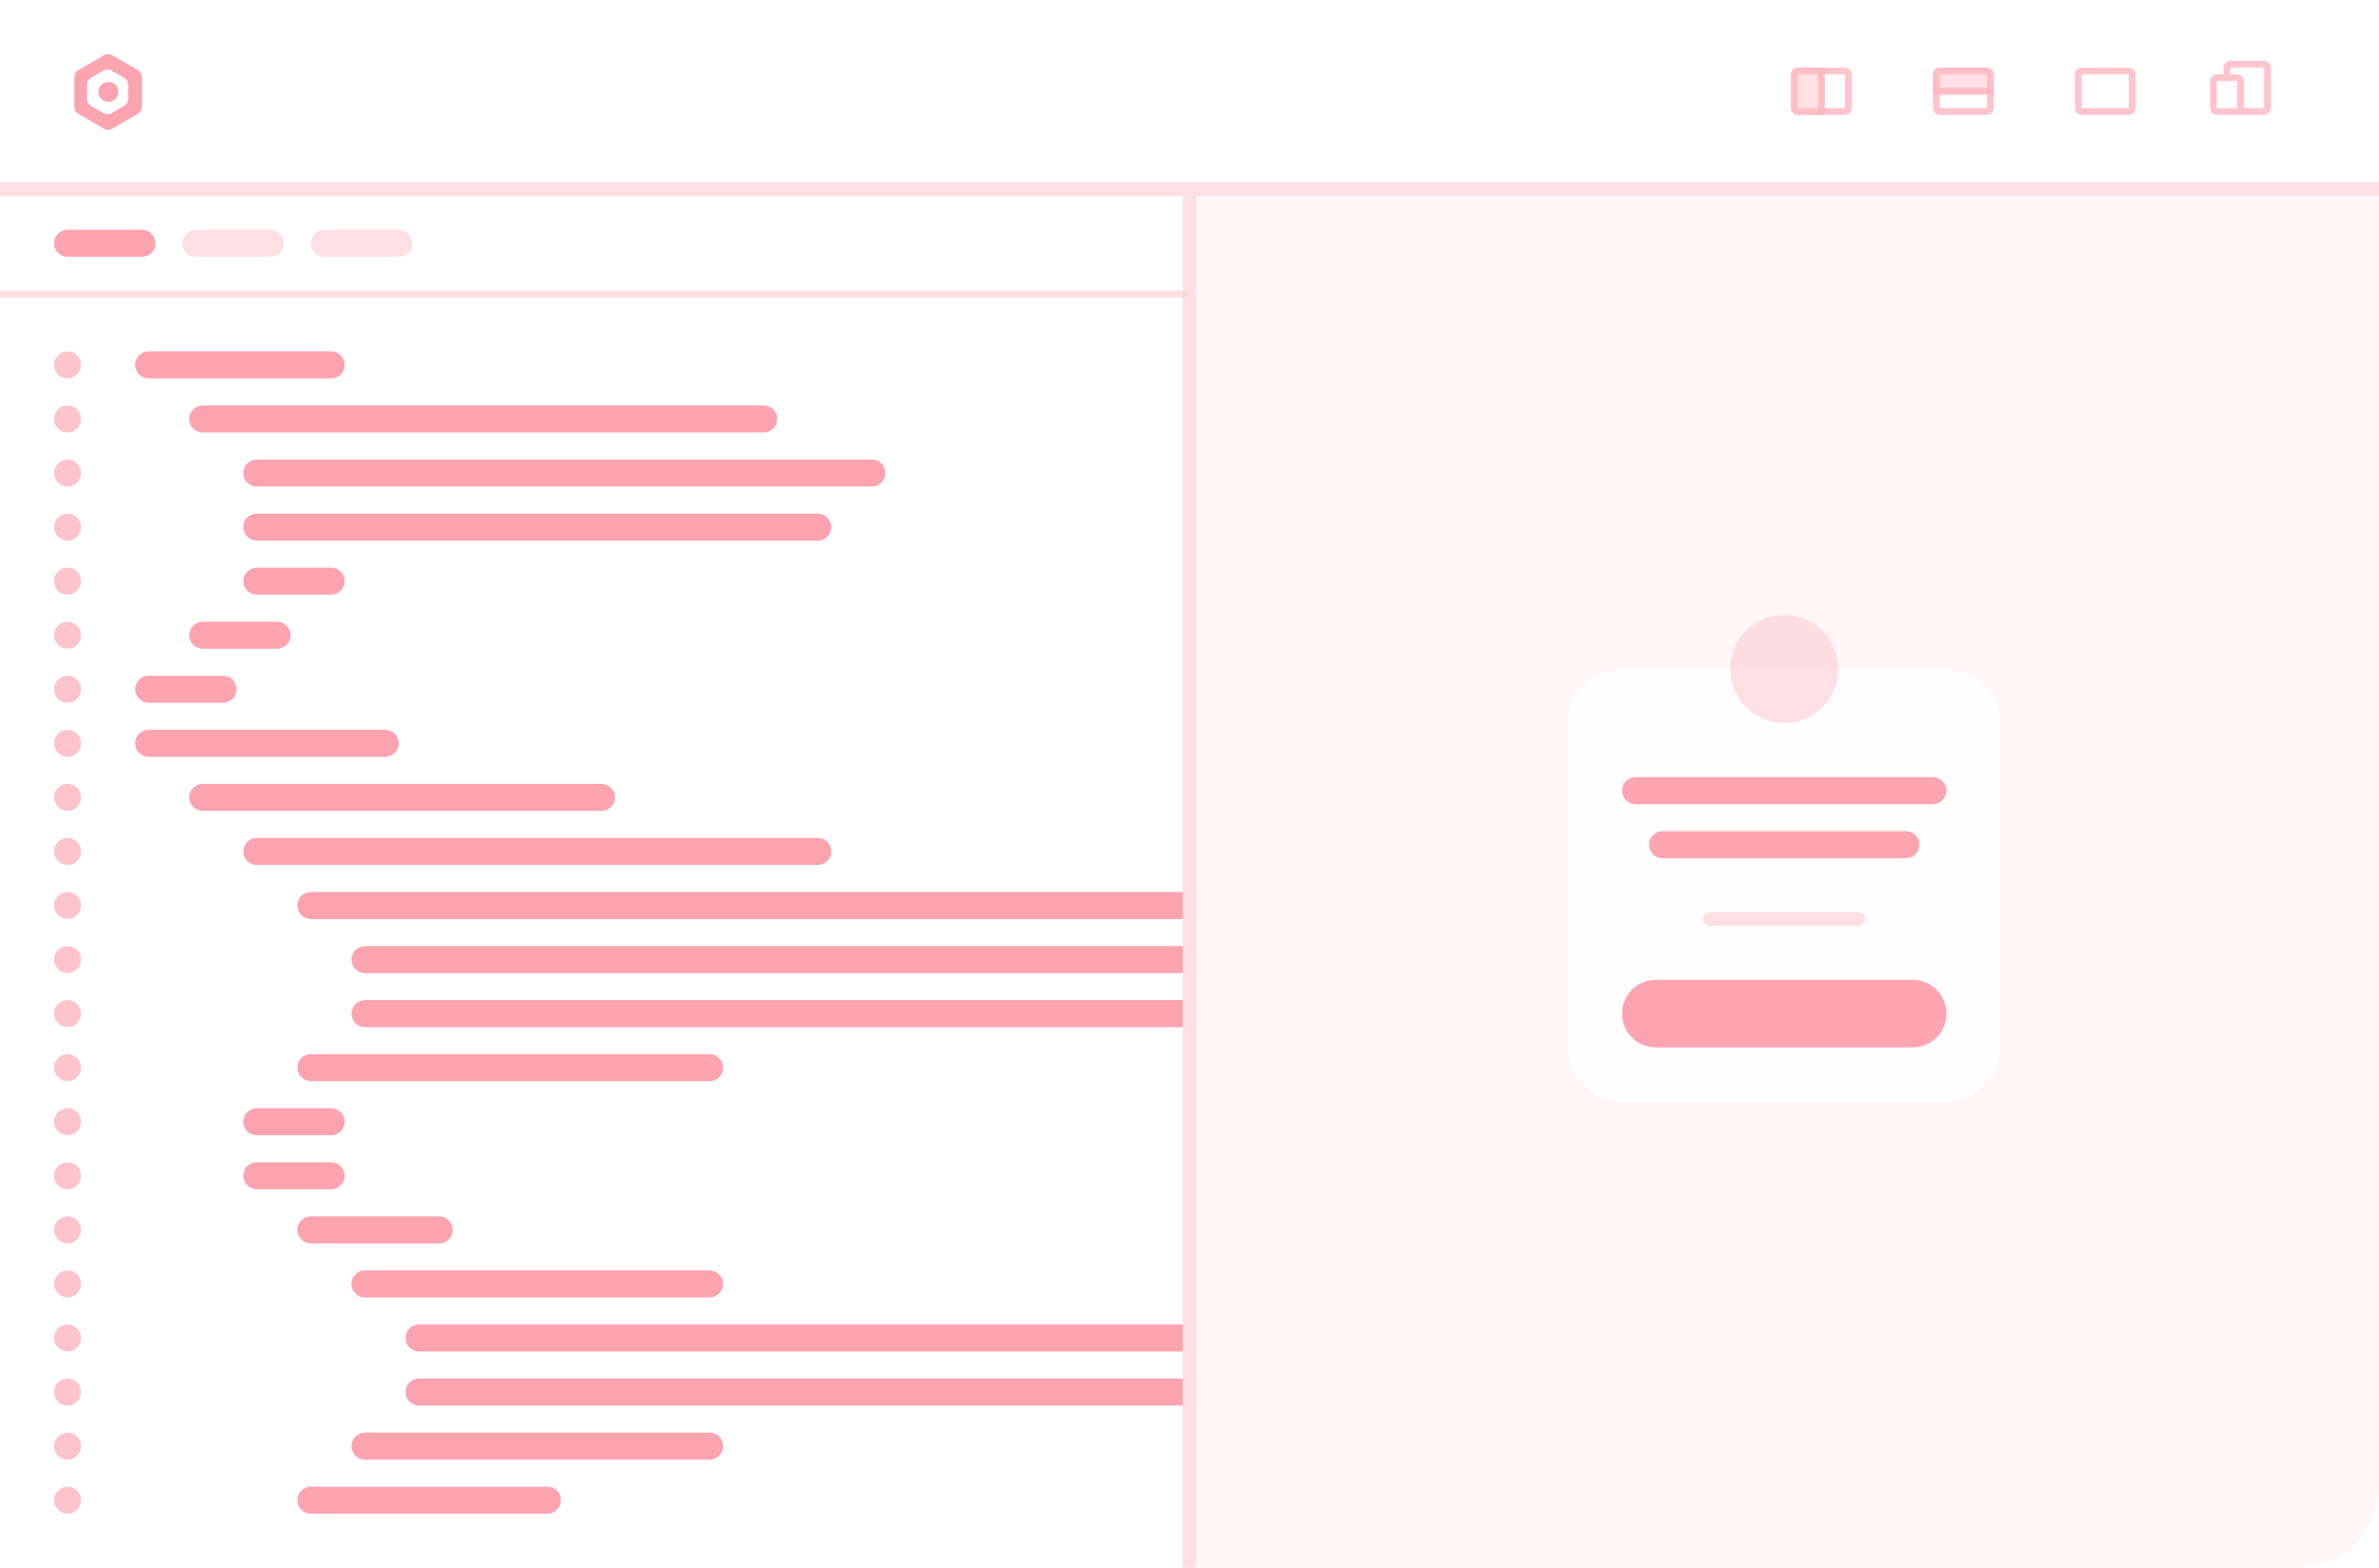 <svg xmlns="http://www.w3.org/2000/svg" width="352" height="232" fill="none" viewBox="0 0 352 232"><g clip-path="url(#clip0)"><rect width="352" height="232" fill="#fff" rx="12"/><g opacity=".8"><g filter="url(#filter0_dd)" opacity=".8"><path fill="#fff" d="M340 0H12C5.373 0 0 5.373 0 12V220C0 226.627 5.373 232 12 232H340C346.627 232 352 226.627 352 220V12C352 5.373 346.627 0 340 0Z" opacity=".8"/></g><path stroke="#FDA4AF" d="M315 10.5H308C307.724 10.5 307.5 10.724 307.5 11V16C307.5 16.276 307.724 16.5 308 16.5H315C315.276 16.5 315.5 16.276 315.5 16V11C315.5 10.724 315.276 10.5 315 10.5Z" opacity=".8"/><path fill="#FECDD3" d="M265 11C265 10.735 265.105 10.48 265.293 10.293C265.48 10.105 265.735 10 266 10H270V17H266C265.735 17 265.48 16.895 265.293 16.707C265.105 16.52 265 16.265 265 16V11Z" opacity=".8"/><path stroke="#FDA4AF" d="M273 10.5H266C265.724 10.5 265.5 10.724 265.5 11V16C265.5 16.276 265.724 16.5 266 16.5H273C273.276 16.5 273.5 16.276 273.5 16V11C273.5 10.724 273.276 10.5 273 10.5Z" opacity=".8"/><path fill="#FDA4AF" d="M269 10H270V17H269V10Z" opacity=".8"/><path fill="#FECDD3" d="M286 11C286 10.735 286.105 10.48 286.293 10.293C286.48 10.105 286.735 10 287 10H294C294.265 10 294.52 10.105 294.707 10.293C294.895 10.48 295 10.735 295 11V14H286V11Z" opacity=".8"/><path stroke="#FDA4AF" d="M294 10.5H287C286.724 10.5 286.5 10.724 286.5 11V16C286.5 16.276 286.724 16.5 287 16.5H294C294.276 16.5 294.5 16.276 294.5 16V11C294.5 10.724 294.276 10.5 294 10.5Z" opacity=".8"/><path fill="#FDA4AF" d="M286 13H295V14H286V13Z" opacity=".8"/><path fill="#FDA4AF" fill-rule="evenodd" d="M335 10H330V11H331C331.265 11 331.52 11.105 331.707 11.293C331.895 11.48 332 11.735 332 12V16H335V10ZM331 16V12H328V16H331ZM329 11H328C327.735 11 327.48 11.105 327.293 11.293C327.105 11.48 327 11.735 327 12V16C327 16.265 327.105 16.52 327.293 16.707C327.48 16.895 327.735 17 328 17H335C335.265 17 335.52 16.895 335.707 16.707C335.895 16.52 336 16.265 336 16V10C336 9.735 335.895 9.48 335.707 9.293C335.52 9.105 335.265 9 335 9H330C329.735 9 329.48 9.105 329.293 9.293C329.105 9.48 329 9.735 329 10V11Z" clip-rule="evenodd" opacity=".8"/><path fill="#FDA4AF" d="M10 56C11.105 56 12 55.105 12 54C12 52.895 11.105 52 10 52C8.895 52 8 52.895 8 54C8 55.105 8.895 56 10 56Z" opacity=".8"/><path fill="#FDA4AF" d="M10 64C11.105 64 12 63.105 12 62C12 60.895 11.105 60 10 60C8.895 60 8 60.895 8 62C8 63.105 8.895 64 10 64Z" opacity=".8"/><path fill="#FDA4AF" d="M10 72C11.105 72 12 71.105 12 70C12 68.895 11.105 68 10 68C8.895 68 8 68.895 8 70C8 71.105 8.895 72 10 72Z" opacity=".8"/><path fill="#FDA4AF" d="M10 80C11.105 80 12 79.105 12 78C12 76.895 11.105 76 10 76C8.895 76 8 76.895 8 78C8 79.105 8.895 80 10 80Z" opacity=".8"/><path fill="#FDA4AF" d="M10 88C11.105 88 12 87.105 12 86C12 84.895 11.105 84 10 84C8.895 84 8 84.895 8 86C8 87.105 8.895 88 10 88Z" opacity=".8"/><path fill="#FDA4AF" d="M10 96C11.105 96 12 95.105 12 94C12 92.895 11.105 92 10 92C8.895 92 8 92.895 8 94C8 95.105 8.895 96 10 96Z" opacity=".8"/><path fill="#FDA4AF" d="M10 104C11.105 104 12 103.105 12 102C12 100.895 11.105 100 10 100C8.895 100 8 100.895 8 102C8 103.105 8.895 104 10 104Z" opacity=".8"/><path fill="#FDA4AF" d="M10 112C11.105 112 12 111.105 12 110C12 108.895 11.105 108 10 108C8.895 108 8 108.895 8 110C8 111.105 8.895 112 10 112Z" opacity=".8"/><path fill="#FDA4AF" d="M10 120C11.105 120 12 119.105 12 118C12 116.895 11.105 116 10 116C8.895 116 8 116.895 8 118C8 119.105 8.895 120 10 120Z" opacity=".8"/><path fill="#FDA4AF" d="M10 128C11.105 128 12 127.105 12 126C12 124.895 11.105 124 10 124C8.895 124 8 124.895 8 126C8 127.105 8.895 128 10 128Z" opacity=".8"/><path fill="#FDA4AF" d="M10 136C11.105 136 12 135.105 12 134C12 132.895 11.105 132 10 132C8.895 132 8 132.895 8 134C8 135.105 8.895 136 10 136Z" opacity=".8"/><path fill="#FDA4AF" d="M10 144C11.105 144 12 143.105 12 142C12 140.895 11.105 140 10 140C8.895 140 8 140.895 8 142C8 143.105 8.895 144 10 144Z" opacity=".8"/><path fill="#FDA4AF" d="M10 152C11.105 152 12 151.105 12 150C12 148.895 11.105 148 10 148C8.895 148 8 148.895 8 150C8 151.105 8.895 152 10 152Z" opacity=".8"/><path fill="#FDA4AF" d="M10 160C11.105 160 12 159.105 12 158C12 156.895 11.105 156 10 156C8.895 156 8 156.895 8 158C8 159.105 8.895 160 10 160Z" opacity=".8"/><path fill="#FDA4AF" d="M10 168C11.105 168 12 167.105 12 166C12 164.895 11.105 164 10 164C8.895 164 8 164.895 8 166C8 167.105 8.895 168 10 168Z" opacity=".8"/><path fill="#FDA4AF" d="M10 176C11.105 176 12 175.105 12 174C12 172.895 11.105 172 10 172C8.895 172 8 172.895 8 174C8 175.105 8.895 176 10 176Z" opacity=".8"/><path fill="#FDA4AF" d="M10 184C11.105 184 12 183.105 12 182C12 180.895 11.105 180 10 180C8.895 180 8 180.895 8 182C8 183.105 8.895 184 10 184Z" opacity=".8"/><path fill="#FDA4AF" d="M10 192C11.105 192 12 191.105 12 190C12 188.895 11.105 188 10 188C8.895 188 8 188.895 8 190C8 191.105 8.895 192 10 192Z" opacity=".8"/><path fill="#FDA4AF" d="M10 200C11.105 200 12 199.105 12 198C12 196.895 11.105 196 10 196C8.895 196 8 196.895 8 198C8 199.105 8.895 200 10 200Z" opacity=".8"/><path fill="#FDA4AF" d="M10 208C11.105 208 12 207.105 12 206C12 204.895 11.105 204 10 204C8.895 204 8 204.895 8 206C8 207.105 8.895 208 10 208Z" opacity=".8"/><path fill="#FDA4AF" d="M10 216C11.105 216 12 215.105 12 214C12 212.895 11.105 212 10 212C8.895 212 8 212.895 8 214C8 215.105 8.895 216 10 216Z" opacity=".8"/><path fill="#FDA4AF" d="M10 224C11.105 224 12 223.105 12 222C12 220.895 11.105 220 10 220C8.895 220 8 220.895 8 222C8 223.105 8.895 224 10 224Z" opacity=".8"/><g opacity=".8"><path fill="#FB7185" d="M16.578 8.155L20.423 10.38C20.598 10.482 20.744 10.627 20.845 10.803C20.946 10.979 21 11.178 21 11.381V15.83C21 16.243 20.781 16.626 20.423 16.833L16.578 19.057C16.402 19.159 16.203 19.212 16 19.212C15.797 19.212 15.598 19.159 15.422 19.057L11.577 16.833C11.401 16.731 11.256 16.585 11.155 16.409C11.053 16.233 11 16.034 11 15.83V11.381C11 10.968 11.22 10.586 11.577 10.38L15.422 8.155C15.598 8.053 15.797 8 16 8C16.203 8 16.402 8.053 16.578 8.155ZM18.375 11.51L16.494 10.424C16.318 10.323 16.12 10.27 15.918 10.27C15.715 10.27 15.517 10.323 15.341 10.424L13.461 11.51C13.285 11.612 13.139 11.758 13.037 11.934C12.936 12.11 12.883 12.309 12.882 12.512V14.68C12.882 15.093 13.103 15.477 13.461 15.682L15.341 16.768C15.517 16.869 15.715 16.923 15.918 16.923C16.12 16.923 16.318 16.869 16.494 16.768L18.375 15.682C18.55 15.581 18.696 15.435 18.798 15.259C18.899 15.083 18.953 14.883 18.953 14.68V12.512C18.953 12.1 18.731 11.715 18.375 11.51Z"/><path fill="#FB7185" d="M17.514 13.595C17.514 14.41 16.853 15.07 16.038 15.07C15.223 15.07 14.563 14.41 14.563 13.595C14.563 12.78 15.223 12.12 16.038 12.12C16.853 12.12 17.514 12.78 17.514 13.595Z"/></g><path fill="#FFF1F2" d="M177 29H352V220C352 226.627 346.627 232 340 232H177V29Z" opacity=".8"/><path fill="#FECDD3" d="M0 27H352V29H0V27ZM0 43H176V44H0V43Z" opacity=".8"/><path fill="#FECDD3" d="M175 29H177V232H175V29Z" opacity=".8"/><path fill="#FB7185" d="M49 52H22C20.895 52 20 52.895 20 54C20 55.105 20.895 56 22 56H49C50.105 56 51 55.105 51 54C51 52.895 50.105 52 49 52Z" opacity=".8"/><path fill="#FB7185" d="M21 34H10C8.895 34 8 34.895 8 36C8 37.105 8.895 38 10 38H21C22.105 38 23 37.105 23 36C23 34.895 22.105 34 21 34Z" opacity=".8"/><path fill="#FECDD3" d="M40 34H29C27.895 34 27 34.895 27 36C27 37.105 27.895 38 29 38H40C41.105 38 42 37.105 42 36C42 34.895 41.105 34 40 34Z" opacity=".8"/><path fill="#FECDD3" d="M59 34H48C46.895 34 46 34.895 46 36C46 37.105 46.895 38 48 38H59C60.105 38 61 37.105 61 36C61 34.895 60.105 34 59 34Z" opacity=".8"/><path fill="#FB7185" d="M113 60H30C28.895 60 28 60.895 28 62C28 63.105 28.895 64 30 64H113C114.105 64 115 63.105 115 62C115 60.895 114.105 60 113 60Z" opacity=".8"/><path fill="#FB7185" d="M129 68H38C36.895 68 36 68.895 36 70C36 71.105 36.895 72 38 72H129C130.105 72 131 71.105 131 70C131 68.895 130.105 68 129 68Z" opacity=".8"/><path fill="#FB7185" d="M121 76H38C36.895 76 36 76.895 36 78C36 79.105 36.895 80 38 80H121C122.105 80 123 79.105 123 78C123 76.895 122.105 76 121 76Z" opacity=".8"/><path fill="#FB7185" d="M49 84H38C36.895 84 36 84.895 36 86C36 87.105 36.895 88 38 88H49C50.105 88 51 87.105 51 86C51 84.895 50.105 84 49 84Z" opacity=".8"/><path fill="#FB7185" d="M41 92H30C28.895 92 28 92.895 28 94C28 95.105 28.895 96 30 96H41C42.105 96 43 95.105 43 94C43 92.895 42.105 92 41 92Z" opacity=".8"/><path fill="#FB7185" d="M33 100H22C20.895 100 20 100.895 20 102C20 103.105 20.895 104 22 104H33C34.105 104 35 103.105 35 102C35 100.895 34.105 100 33 100Z" opacity=".8"/><path fill="#FB7185" d="M57 108H22C20.895 108 20 108.895 20 110C20 111.105 20.895 112 22 112H57C58.105 112 59 111.105 59 110C59 108.895 58.105 108 57 108Z" opacity=".8"/><path fill="#FB7185" d="M89 116H30C28.895 116 28 116.895 28 118C28 119.105 28.895 120 30 120H89C90.105 120 91 119.105 91 118C91 116.895 90.105 116 89 116Z" opacity=".8"/><path fill="#FB7185" d="M121 124H38C36.895 124 36 124.895 36 126C36 127.105 36.895 128 38 128H121C122.105 128 123 127.105 123 126C123 124.895 122.105 124 121 124Z" opacity=".8"/><path fill="#FB7185" d="M49 164H38C36.895 164 36 164.895 36 166C36 167.105 36.895 168 38 168H49C50.105 168 51 167.105 51 166C51 164.895 50.105 164 49 164Z" opacity=".8"/><path fill="#FB7185" d="M49 172H38C36.895 172 36 172.895 36 174C36 175.105 36.895 176 38 176H49C50.105 176 51 175.105 51 174C51 172.895 50.105 172 49 172Z" opacity=".8"/><path fill="#FB7185" d="M44 134C44 133.47 44.211 132.961 44.586 132.586C44.961 132.211 45.47 132 46 132H175V136H46C45.47 136 44.961 135.789 44.586 135.414C44.211 135.039 44 134.53 44 134ZM52 142C52 141.47 52.211 140.961 52.586 140.586C52.961 140.211 53.47 140 54 140H175V144H54C53.47 144 52.961 143.789 52.586 143.414C52.211 143.039 52 142.53 52 142ZM52 150C52 149.47 52.211 148.961 52.586 148.586C52.961 148.211 53.47 148 54 148H175V152H54C53.47 152 52.961 151.789 52.586 151.414C52.211 151.039 52 150.53 52 150ZM44 158C44 157.47 44.211 156.961 44.586 156.586C44.961 156.211 45.47 156 46 156H105C105.53 156 106.039 156.211 106.414 156.586C106.789 156.961 107 157.47 107 158C107 158.53 106.789 159.039 106.414 159.414C106.039 159.789 105.53 160 105 160H46C45.47 160 44.961 159.789 44.586 159.414C44.211 159.039 44 158.53 44 158ZM44 182C44 181.47 44.211 180.961 44.586 180.586C44.961 180.211 45.47 180 46 180H65C65.53 180 66.039 180.211 66.414 180.586C66.789 180.961 67 181.47 67 182C67 182.53 66.789 183.039 66.414 183.414C66.039 183.789 65.53 184 65 184H46C45.47 184 44.961 183.789 44.586 183.414C44.211 183.039 44 182.53 44 182ZM52 190C52 189.47 52.211 188.961 52.586 188.586C52.961 188.211 53.47 188 54 188H105C105.53 188 106.039 188.211 106.414 188.586C106.789 188.961 107 189.47 107 190C107 190.53 106.789 191.039 106.414 191.414C106.039 191.789 105.53 192 105 192H54C53.47 192 52.961 191.789 52.586 191.414C52.211 191.039 52 190.53 52 190ZM52 214C52 213.47 52.211 212.961 52.586 212.586C52.961 212.211 53.47 212 54 212H105C105.53 212 106.039 212.211 106.414 212.586C106.789 212.961 107 213.47 107 214C107 214.53 106.789 215.039 106.414 215.414C106.039 215.789 105.53 216 105 216H54C53.47 216 52.961 215.789 52.586 215.414C52.211 215.039 52 214.53 52 214ZM44 222C44 221.47 44.211 220.961 44.586 220.586C44.961 220.211 45.47 220 46 220H81C81.53 220 82.039 220.211 82.414 220.586C82.789 220.961 83 221.47 83 222C83 222.53 82.789 223.039 82.414 223.414C82.039 223.789 81.53 224 81 224H46C45.47 224 44.961 223.789 44.586 223.414C44.211 223.039 44 222.53 44 222ZM60 198C60 197.47 60.211 196.961 60.586 196.586C60.961 196.211 61.47 196 62 196H175V200H62C61.47 200 60.961 199.789 60.586 199.414C60.211 199.039 60 198.53 60 198ZM60 206C60 205.47 60.211 204.961 60.586 204.586C60.961 204.211 61.47 204 62 204H175V208H62C61.47 208 60.961 207.789 60.586 207.414C60.211 207.039 60 206.53 60 206Z" opacity=".8"/><path fill="#fff" d="M288 99H240C235.582 99 232 102.582 232 107V155C232 159.418 235.582 163 240 163H288C292.418 163 296 159.418 296 155V107C296 102.582 292.418 99 288 99Z" opacity=".8"/><path fill="#FB7185" d="M286 115H242C240.895 115 240 115.895 240 117C240 118.105 240.895 119 242 119H286C287.105 119 288 118.105 288 117C288 115.895 287.105 115 286 115Z" opacity=".8"/><path fill="#FB7185" d="M282 123H246C244.895 123 244 123.895 244 125C244 126.105 244.895 127 246 127H282C283.105 127 284 126.105 284 125C284 123.895 283.105 123 282 123Z" opacity=".8"/><path fill="#FECDD3" d="M275 135H253C252.448 135 252 135.448 252 136C252 136.552 252.448 137 253 137H275C275.552 137 276 136.552 276 136C276 135.448 275.552 135 275 135Z" opacity=".8"/><path fill="#FB7185" d="M283 145H245C242.239 145 240 147.239 240 150C240 152.761 242.239 155 245 155H283C285.761 155 288 152.761 288 150C288 147.239 285.761 145 283 145Z" opacity=".8"/><path fill="#FECDD3" d="M264 107C268.418 107 272 103.418 272 99C272 94.582 268.418 91 264 91C259.582 91 256 94.582 256 99C256 103.418 259.582 107 264 107Z" opacity=".8"/></g></g><defs><filter id="filter0_dd" width="382" height="262" x="-15" y="-7" color-interpolation-filters="sRGB" filterUnits="userSpaceOnUse"><feFlood flood-opacity="0" result="BackgroundImageFix"/><feColorMatrix in="SourceAlpha" type="matrix" values="0 0 0 0 0 0 0 0 0 0 0 0 0 0 0 0 0 0 127 0"/><feOffset dy="3"/><feGaussianBlur stdDeviation="3"/><feColorMatrix type="matrix" values="0 0 0 0 0 0 0 0 0 0 0 0 0 0 0 0 0 0 0.05 0"/><feBlend in2="BackgroundImageFix" mode="normal" result="effect1_dropShadow"/><feColorMatrix in="SourceAlpha" type="matrix" values="0 0 0 0 0 0 0 0 0 0 0 0 0 0 0 0 0 0 127 0"/><feOffset dy="8"/><feGaussianBlur stdDeviation="7.5"/><feColorMatrix type="matrix" values="0 0 0 0 0 0 0 0 0 0 0 0 0 0 0 0 0 0 0.1 0"/><feBlend in2="effect1_dropShadow" mode="normal" result="effect2_dropShadow"/><feBlend in="SourceGraphic" in2="effect2_dropShadow" mode="normal" result="shape"/></filter><clipPath id="clip0"><rect width="352" height="232" fill="#fff" rx="12"/></clipPath></defs></svg>